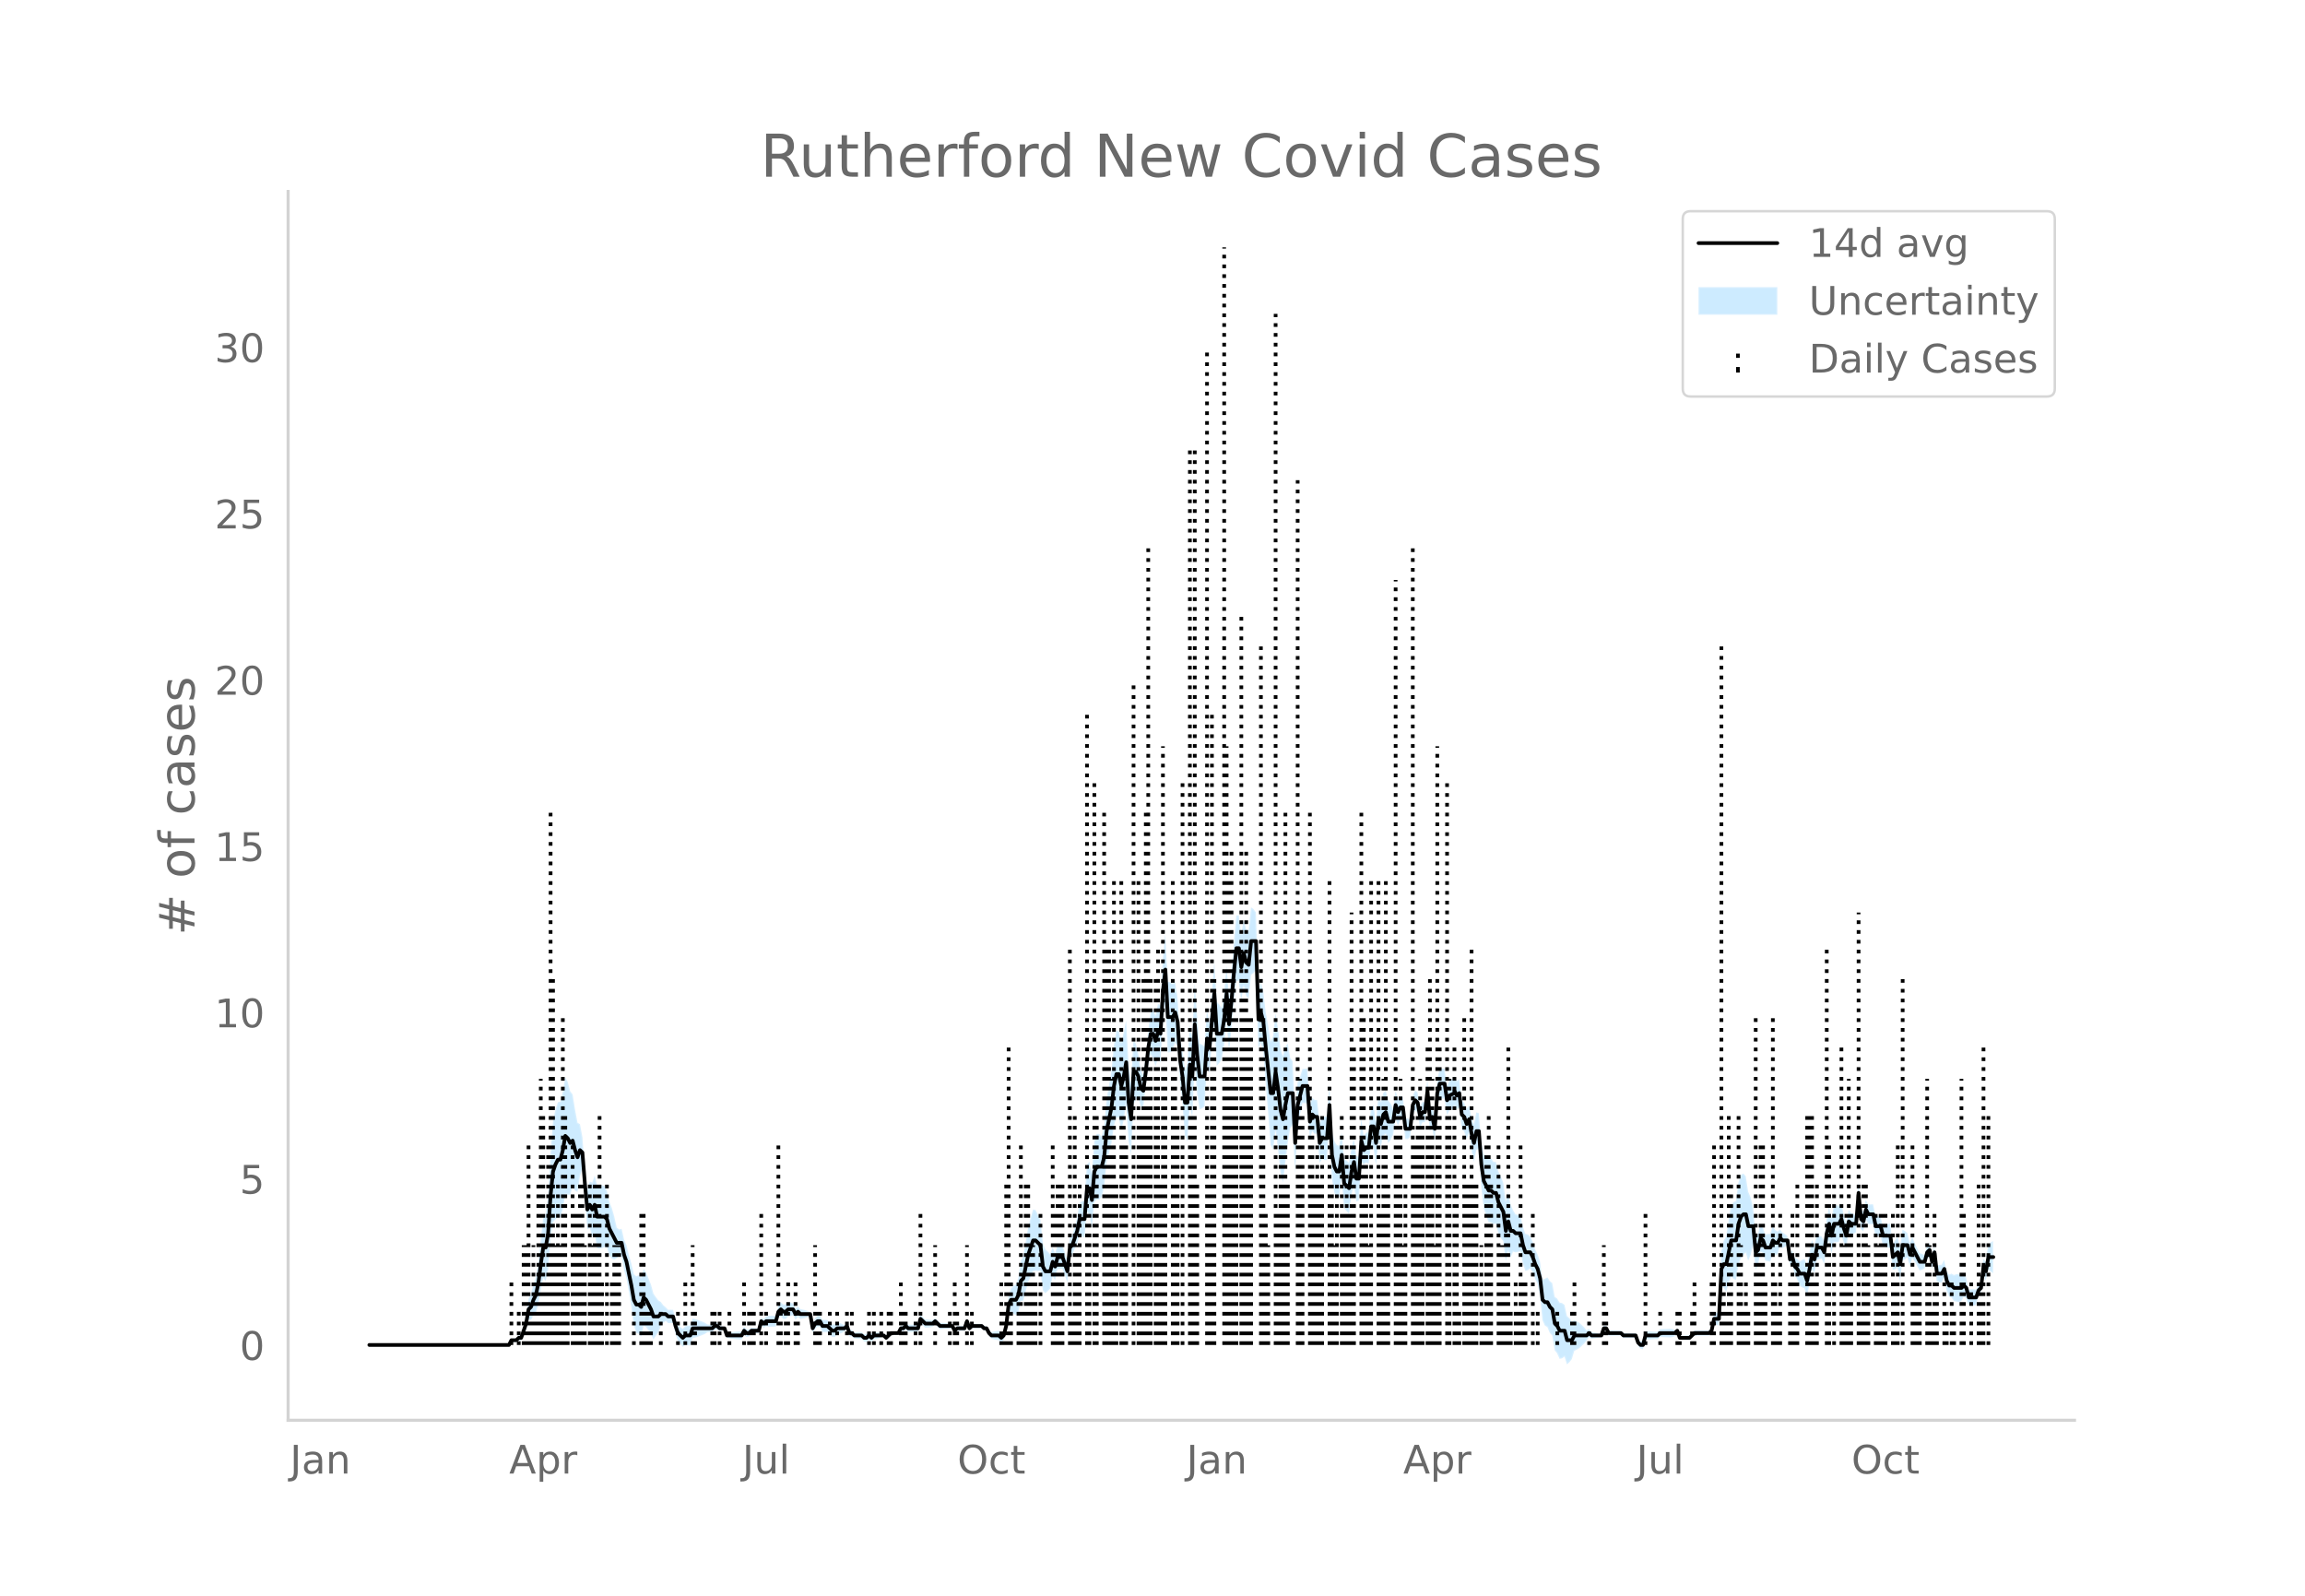 <svg height="864" viewBox="0 0 936 648" width="1248" xmlns="http://www.w3.org/2000/svg" xmlns:xlink="http://www.w3.org/1999/xlink"><defs><style>*{stroke-linecap:butt;stroke-linejoin:round}</style></defs><g id="figure_1"><path d="M0 648h936V0H0z" style="fill:#fff" id="patch_1"/><g id="axes_1"><path d="M117 576.72h725.4V77.76H117z" style="fill:none" id="patch_2"/><g id="PolyCollection_1"><defs><path d="M150.967-101.853H206.668l.995-1.413.994.185.995.12.995-.742.994.144.995-2.33.994-2.04.995-4.198.995.107.994-1.8.995-.994.995-3.628.994-5.922.995-4.74.995 1.272.994-4.455.995-12.722.995-6.774.994-1.105.995-.88.995.233.994-3.606.995-5.835.995.086.994.067.995-3.2.995 1.476.994.52.995-6.381.994-3.313.995 11.64.995 13.16.994-.376.995 3.368.995-1.052.994 5.825.995.176.995-.177.994-.397.995.068.995 3.248.994 1.342.995.348.995-.568.994-.802.995.27.995 5.27.994 3.555.995 5.519.995 6.176.994 7.36.995 3.009.994.412.995 1.004.995-4.243.994.484.995 1.427.995 1.402.994 2.132.995-1.434.995-1.311.994-2.55.995-1.325.995-.863.994.893.995.024.995-.024.994 4.228.995 3.076.995 1.115.994 1.228.995-.85.995.2.994.111.995-2.999.994-.23.995-.297.995-.386.994-.349.995-.456.995-.652.994-.08.995.02.995-.965.994-.202.995.775.995-.277.994-.534.995 3.428.995.277.994.19.995.135.995.095.994.062.995.032.995-1.968.994.92.995-.167.995-1.166.994-.089.995-.101.994-.118.995-3.195.995 1.184.994-.71.995.144.995.056.994-.028.995-.113.995-3.389.994-.63.995.989h.995l.994-.989.995-.17.995-.349.994 1.855.995-1.142.995.82.994-.18.995-.23.995-.303.994-.455.995 6.906.994-1.692.995-.864.995.061.994 2.056.995.021.995-.08.994 1.077.995.996.995.021.994-1.111.995-.238.995-.366.994-.6.995-.975.995 3.021.994-.068.995.916.995.111.994.045.995-.015.995 1.093.994.123.995-.946.994.964.995-1.065.995-.141.994-.194.995-.613.995-.079.994.902.995-.965.995-.859.994.081.995.065h.995l.994-1.661.995.207.995-.756.994 1.035.995.036.995.005.994-.025.995-.059.995-3.595.994 1.02.995.94.994-.073.995-.13.995-.204.994-.924.995.918.995.965.994-.059.995-.066.995-.074.994-.085.995-.098.995 1.997.994-.988.995.031.995.01.994-.01.995-2.784.995 2.753.994-1.028h3.979l.994.973.995.003.995 2.073.994 1.287.995.232.995.177.994.136.995.918.995-.912.994-3.86.995-7.164.995-.654.994.888.995.668.995-1.227.994-4.575.995-.124.995-3.835.994-3.722.995-2.034.995-2.31.994-.211.995.086.994-.117.995 7.923.995 1.222.994-.86.995-1.067.995-4.994.994 1.472.995-4.363.995-.118.994-.006.995 2.822.995 2.61.994-10 .995-1.09.995-2.48.994-1.92.995-3.611.995.686.994.304.995-10.462.995 1.104.994 5.173.995-10.243.994-.994.995.024.995-1.088.994-3.939.995-9.908.995-3.997.994-3.923.995-6.98.995-3.564.994.132.995 4.966.995-3.933.994-6.66.995 15.224.995 5.473.994-20.459.995-1.978.995-.516.994 3.402.995-.033.995-8.155.994-8.62.995-4.206.994 1.183.995 3.392.995-3.056.994 1.546.995-15.722.995-7.648.994 19.307.995-.177.995-.546.994-3.305.995 1.532.995 14.778.994 8.124.995 13.518.995 2.113.994-15.119.995 5.364.995-21.145.994 11.597.995 6.36.995-.403.994-.674.995-16.192.995 2.49.994-11.45.995-8.048.994 16.515.995-1.006.995-1.503.994-5.636.995-10.093.995 12.541.994-9.186.995-10.971.995-8.5.994-.021.995 7.867.995-5.91.994 4.005.995 1.27.995-9.741.994-.68.995-1.366.995 31.836.994-2.242.995 3.731.995 12.943.994 11.96.995 12.887.994 1.99.995-7.903.995 7.208.994 9.568.995 4.39.995-7.77.994-8.411.995-5.783.995-1.403.994 19.414.995-18.228.995-5.627.994-4.473.995.123.995.114.994 14.17.995-2.956.995 1.09.994-.062.995 11.823.995-1.42.994.274.995.06.994-14.008.995 21.291.995 5.859.994 2.276.995-.277.995-8.231.994 12.473.995 1.3.995 1.053.994-7.575.995-4.014.995 6.627.994-.291.995-15.523.995.799.994-.708.995.385.995-7.39.994.894.995 6.939.995-9.139.994 1.728.995-4.24.994-.87.995 3.716.995-1.278.994-2.072.995-6.293.995 2.44.994-2.377.995-.84.995 8.746.994.062.995-.825.995-9.368.994-1.609.995 1.2.995 5.785.994-1.998.995-.09.995-8.122.994 11.59.995-.938.995 5.088.994-14 .995-3.319.994.202.995-.104.995 6.76.994-1.88 1.99-.874v-1.107l.994 1.782.995-1.141.995 8.893.994.869.995 3.21.995-2.432.994 6.852.995 4.829.995-4.864.994-.315.995 15.206.995 8.673.994 3.197.995 2.614.995.205.994.497.995-.033.994 3.83.995 1.893.995 1.284.994 8.04.995-4.118.995 2.667.994-2.356.995.312.995-.177.994-.261.995 4.96.995 2.982.994-.233.995-.709.995 1.553.994 2.713.995 1.827.995 4.772.994 10.143.995 2.155.995.611.994 2.383.995 1.042.994 6.005.995 1.25.995 2.22.994-.2.995-.723.995 3.181.994-.89.995-1.256.995-3.358.994-.479.995-.588.995-.892.994-.931.995-1.299.995-1.348.994.625.995-.111.995-.142.994-.186.995-.123.995-2.677.994.063.995 1.927.994-.008.995-.012.995-.017.994-.023.995-.03.995.994h4.973l.995 3.142.994 1.214.995.276.995-3.899.994-.043.995-.048.995-.053.994-.057h.995l.995-.907.994.052.995.048.995.043.994.04.995-.12.994-.378.995-1.619.995 3.013.994.095.995.08.995.068.994.059.995-.965.995-.965h5.968l.994-.965.995-3.894.995.483.994.285.995-15.854.995.542.994 1.58.995-3.133.994-3.144.995 1.012.995.474.994-6.12.995-2.634.995-1.346.994-1.056.995 3.316.995-2.342.994-3.896.995 9.923.995-1.544.994-5.774.995.574.995 3.095.994.185.995.17.995-2.973.994.598.995-.674.995-2.919.994.557.995-.537.994-.775.995 8.234.995-.637.994 4.649.995 1.636.995 2.734.994.582.995.424.995 3.308.994-4.935.995-6.047.995 1.373.994-5.122.995-.326.995-.36.994 2.063.995-6.756.995-2.64.994 5.071.995-4.416.995.093.994-.21.995-2.795.994 3.004.995 2.51.995-6.368.994.74.995-.36.995-.539.994-11.895.995 10.485.995.966.994-4.901.995 1.97.995.02h.994l.995 4.905.995-.06.994-.381.995 4.307.995.348.994.296.995.253.995 8.805.994-.22.995-.535.994 5.212.995-8.111.995-.568.994-.802.995 3.682.995-3.356.994 1.348.995 1.81.995 1.843.994-.275.995-.518.995-3.87.994-.932.995 4.955.995-4.095.994 9.287.995.307.995.085.994-1.846.995 5.084.995 2.404.994.383.995 1.393.994.286.995.165.995-.339.994-1.79.995.65.995 2.83.994.14.995-.015.995-.174.994-3.844.995-1.211.995-7.422.994 2.449.995-4.508.995.87.994.626v-13.046l-.994.626-.995.87-.995 7.07-.994-1.41-.995 9.943-.995.718-.994 1.944-.995-.173-.995-.015-.994.14-.995-4.89-.995-1.277-.994.138-.995-.338-.995.164-.994.286-.995-.536-.994.383-.995-1.455-.995-4.563-.994 2.013-.995.085-.995.307-.994-8.078-.995 3.622-.995-4.692-.994.998-.995 3.848-.995-.519-.994-.274-.995-2.016-.995-2.05-.994-2.51-.995 2.432-.995-4.035-.994-.803-.995-.567-.995 7.324-.994-4.435-.995 1.395-.994 1.708-.995-8.56-.995.253-.994.296-.995.348-.995-3.41-.994-.381-.995-.06-.995-4.744h-.994l-.995.02-.995-1.888-.994 4.747-.995-.964-.995-10.74-.994 13.189-.995-.538-.995-.361-.994-1.19-.995 5.21-.995-3.279-.994-4.714-.995 1.063-.994-.209-.995.093-.995 5.231-.994-4.576-.995 5.078-.995 8.68-.994-1.796-.995-.36-.995-.326-.994 4.525-.995-2.485-.995 5.528-.994 4.713-.995-2.48-.995.424-.994.582-.995-1.125-.995-.293-.994-3.07-.995 1.293-.995-7.202-.994-.775-.995-.537-.994-1.372-.995.94-.995-.674-.994-1.332-.995 2.815-.995.17-.994.186-.995-2.694-.995-1.355-.994 3.873-.995.385-.995-11.3-.994-3.897-.995-2.341-.995-6.332-.994-1.055-.995.583-.995 3.155-.994 7.386-.995.473-.995 1.013-.994 6.503-.995 6.514-.994 1.58-.995 4.4-.995 24.666-.994.284-.995.483-.995 5.754-.994.964h-5.968l-.995.965-.995.965-.994.059-.995.068-.995.08-.994.095-.995-2.776-.995.31-.994-.377-.995-.12-.994.04-.995.043-.995.048-.994.052-.995 1.022h-.995l-.994-.057-.995-.053-.995-.048-.994-.043-.995 3.82-.995.274-.994-.715-.995-2.646h-4.973l-.995-.936-.995-.03-.994-.022-.995-.018-.995-.012-.994-.007-.995-1.932-.994.062-.995 3.112-.995-.123-.994-.186-.995-.142-.995-.111-.994-1.305-.995.582-.995-1.299-.994-.93-.995-.893-.995-.588-.994-.48-.995.502-.995-1.256-.994-.89-.995-4.537-.995-.723-.994-.2-.995-1.638-.995-.68-.994-5.572-.995-.887-.994-1.477-.995.611-.995.226-.994-7.223-.995-2.945-.995-2.032-.994-3.075-.995-2.306-.995-.71-.994-.233-.995-2.805-.995-4.688-.994-.261-.995-.177-.995-1.617-.994-2.356-.995-5.052-.995 3.6-.994-7.395-.995-2.575-.995-1.966-.994-3.888-.995-.033-.994-1.433-.995.205-.995-1.245-.994-.662-.995-4.833-.995-11.807-.994-.315-.995 4.784-.995-2.89-.994-4.723-.995 1.425-.995-2.577-.994-1.061-.995-8.471-.995.788-.994-2.077v.822l-1.99 1.055-.994 1.98-.995-6.746-.995-.104-.994.201-.995 4.4-.994 14.941-.995-4.559-.995.992-.994-11.564-.995 9.243-.995-.09-.994 1.86-.995-5.79-.995-.73-.994 2.25-.995 9.926-.995-.825-.994.062-.995-8.619-.995-.84-.994 1.481-.995-3.347-.995 7.212-.994-2.072-.995-1.277-.995-4.002-.994 1.059-.995 3.478-.994-2.131-.995 10.156-.995-6.567-.994.895-.995 9.974-.995.385-.994 1.222-.995-6.92-.995 15.349-.994-.291-.995-6.879-.995 3.703-.994 5.932-.995-.876-.995-.63-.994-10.68-.995 5.274-.995-.276-.994-1.583-.995-3.789-.995-19.227-.994 13.004-.995.06-.994.274-.995 2.44-.995-9.402-.994-.062-.995-.84-.995 2.832-.994-14.77-.995.113-.995.123-.994 3.244-.995 2.092-.995 12.643-.994-21.104-.995-1.404-.995-5.782-.994 1.235-.995 3.808-.995-3.329-.994-7.797-.995-6.298-.995 9.462-.994 1.99-.995-6.408-.994-5.404-.995-8.282-.995-3.987-.994 3.546-.995-31.836-.995-1.366-.994-.68-.995 9.554-.995-.66-.994-3.712-.995 5.667-.995-7.57-.994-.02-.995 10.794-.995 12.183-.994 10.108-.995-12.541-.995 11.13-.994 5.942-.995-1.503-.995-1.006-.994-16.287-.995 13.176-.994 11.705-.995-5.228-.995 14.68-.994-.675-.995-.403-.995-11.005-.994-13.486-.995 21.303-.995-4.284-.994 15.753-.995 2.113-.995-7.706-.994-5.382-.995-16.094-.995-6.186-.994.554-.995-.546-.995-.177-.994-19.282-.995 9.717-.995 19.008-.994-.383-.995 4.662-.995-2.397-.994 1.184-.995 7.37-.994 10.675-.995 7.28-.995-1.962-.994-6.245-.995-4.375-.995-1.978-.994 18.13-.995-8.033-.995-17.577-.994 4.917-.995 3.785-.995-4.682-.994.133-.995 6.083-.995 10.385-.994 5.725-.995 5.65-.995 11.316-.994 3.78-.995-1.09-.995.024-.994 2.866-.995 12.91-.994-4.474-.995 1.103-.995 14.622-.994.304-.995.686-.995 6.036-.994 3.868-.995 3.31-.995.838-.994 9.295-.995-3.178-.995-2.966-.994-.006-.995-.118-.995 3.354-.994-2.387-.995 2.724-.995-1.067-.994-.86-.995-2.637-.995-9.442-.994-2.046-.995-1.844-.994-.21-.995 3.478-.995 3.754-.994 5.926-.995 5.812-.995 1.805-.994 7.002-.995 2.632-.995.668-.994.888-.995 3.205-.995 10.2-.994 3.86-.995 1.017-.995-1.012-.994.136-.995.177-.995.232-.994-.642-.995-1.786-.995.003-.994-.956h-3.979l-.994.9-.995-3.035-.995 3.004-.994-.01-.995.01-.995.032-.994.94-.995-1.861-.995-.098-.994-.085-.995-.074-.995-.066-.994-.059-.995-.964-.995-1.011-.994 1.005-.995-.204-.995-.13-.994-.073-.995-.989-.994-.91-.995 4.122-.995-.058-.994-.026-.995.005-.995.037-.994-.895-.995 1.174-.995.207-.994 2.197h-.995l-.995.065-.994.081-.995 1.071-.995.965-.994-1.028-.995-.078-.995-.614-.994-.194-.995-.14-.995.863-.994-.965-.995.984-.994.123-.995-.837-.995-.015-.994.045-.995.111-.995-1.013-.994-.068-.995-2.767-.995.954-.994-.6-.995-.366-.995-.238-.994.818-.995.02-.995-.932-.994-.853-.995-.08-.995.021-.994-1.803-.995.062-.995 1.065-.994 2.166-.995-4.67-.994-.455-.995-.304-.995-.229-.994-.18-.995-1.11-.995.788-.994-2.004-.995-.349-.995-.17-.994.94h-.995l-.995-.94-.994 1.299-.995 4.33-.995-.114-.994-.027-.995.055-.995.144-.994 1.22-.995-.746-.995 4.523-.994-.118-.995-.101-.994-.089-.995.764-.995-.168-.994-1.009-.995 1.891-.995.032-.994.062-.995.095-.995.135-.994.19-.995.277-.995-2.36-.994-.534-.995-.278-.995-1.154-.994-.202-.995.965-.995.02-.994-.08-.995-.653-.995-.456-.994-.348-.995-.386-.995-.298-.994-.23-.995 2.79-.994.111-.995.201-.995 1.078-.994-.701-.995-.815-.995-2.712-.994-3.49-.995-.023-.995.023-.994-1.037-.995-.862-.995-1.326-.994-.62-.995-1.31-.995-1.434-.994-3.657-.995-2.457-.995-2.432-.994-1.445-.995 3.474-.995-.925-.994.412-.995-.85-.994-4.217-.995-3.471-.995-4.128-.994-2.233-.995-4.379-.995.271-.994-.802-.995-4.427-.995-3.512-.994-2.516-.995-4.47-.995-1.862-.994-.396-.995-.177-.995.176-.994-3.822-.995 2.806-.995-.491-.994 3.484-.995-8.064-.995-13.444-.994-5.242-.995-.593-.994-5.268-.995-6.243-.995-1.27-.994-3.792-.995-1.844-.995 5.742-.994 4.112-.995.233-.995 2.98-.994 4.682-.995 12.521-.995 18.15-.994 7.121-.995 1.272-.995 8.767-.994 9.513-.995 6.02-.995 2.865-.994 3.988-.995 2.037-.995 7.378-.994 3.75-.995 3.457-.994.145-.995 1.186-.995.121-.994.185-.995 2.445H150.967z" id="m67986b8823" style="stroke:#fff;stroke-opacity:.2"/></defs><g clip-path="url(#p5d1bf4f956)"><use style="fill:#089fff;fill-opacity:.2;stroke:#fff;stroke-opacity:.2" xlink:href="#m67986b8823" y="648"/></g></g><g id="LineCollection_1"><path clip-path="url(#p5d1bf4f956)" d="M207.663 546.147v-27.012M210.647 546.147v-13.506M212.636 546.147V505.63M213.63 546.147V505.63M214.625 546.147V465.11M215.62 546.147v-13.506M216.614 546.147V505.63M217.61 546.147v-27.012M218.604 546.147v-67.531M219.598 546.147v-108.05M220.593 546.147v-94.544M221.588 546.147v-27.012M222.582 546.147V465.11M223.577 546.147v-216.1M224.572 546.147V397.578M225.566 546.147V505.63M226.561 546.147v-67.531M227.556 546.147V505.63M228.55 546.147V411.085M229.545 546.147v-94.544M230.54 546.147v-27.012M232.529 546.147V465.11M233.524 546.147v-54.025M234.518 546.147v-54.025M235.513 546.147v-67.531M236.507 546.147v-67.531M237.502 546.147V505.63M239.491 546.147v-67.531M240.486 546.147V505.63M241.48 546.147v-67.531M242.475 546.147v-67.531M243.47 546.147v-94.544M244.465 546.147v-27.012M246.454 546.147v-67.531M248.443 546.147v-27.012M249.438 546.147V505.63M250.433 546.147V505.63M251.427 546.147V505.63M257.395 546.147v-13.506M260.38 546.147v-54.025M261.374 546.147v-54.025M262.368 546.147v-13.506M263.363 546.147v-13.506M264.358 546.147v-13.506M268.336 546.147v-13.506M275.299 546.147v-13.506M278.283 546.147v-27.012M281.267 546.147V505.63M282.261 546.147v-13.506M289.224 546.147v-13.506M290.219 546.147v-13.506M292.208 546.147v-13.506M296.187 546.147v-13.506M302.155 546.147v-27.012M304.144 546.147v-13.506M305.139 546.147v-13.506M306.133 546.147v-13.506M309.117 546.147v-54.025M311.106 546.147v-13.506M316.08 546.147V465.11M317.074 546.147v-13.506M319.064 546.147v-13.506M320.058 546.147v-27.012M323.042 546.147v-27.012M324.037 546.147v-13.506M331 546.147V505.63M331.994 546.147v-13.506M332.989 546.147v-13.506M336.967 546.147v-13.506M339.951 546.147v-13.506M343.93 546.147v-13.506M345.92 546.147v-13.506M352.882 546.147v-13.506M354.871 546.147v-13.506M357.855 546.147v-13.506M360.839 546.147v-13.506M361.834 546.147v-13.506M365.812 546.147v-27.012M366.807 546.147v-13.506M367.802 546.147v-13.506M371.78 546.147v-13.506M373.77 546.147v-54.025M379.737 546.147V505.63M385.705 546.147v-13.506M387.695 546.147v-27.012M388.69 546.147v-13.506M392.668 546.147V505.63M394.657 546.147v-13.506M406.593 546.147v-27.012M407.588 546.147v-13.506M408.582 546.147v-67.531M409.577 546.147V424.591M410.572 546.147v-27.012M413.556 546.147v-27.012M414.55 546.147V465.11M415.545 546.147v-13.506M416.54 546.147v-67.531M417.534 546.147v-67.531M418.529 546.147V505.63M419.524 546.147V505.63M420.518 546.147v-27.012M422.507 546.147v-54.025M427.48 546.147V465.11M428.475 546.147v-54.025M429.47 546.147v-67.531M430.465 546.147v-67.531M431.46 546.147v-67.531M434.443 546.147V384.072M435.438 546.147v-13.506M436.433 546.147v-94.544M437.427 546.147V505.63M438.422 546.147v-67.531M441.406 546.147V289.528M442.4 546.147v-54.025M444.39 546.147V316.541M445.384 546.147v-94.544M448.368 546.147v-216.1M449.363 546.147V384.072M450.358 546.147V384.072M451.352 546.147v-108.05M452.347 546.147V357.06M453.342 546.147v-67.531M455.331 546.147V357.06M456.326 546.147v-108.05M457.32 546.147V465.11M460.304 546.147V276.022M462.294 546.147V357.06M463.288 546.147v-94.544M464.283 546.147V397.578M465.278 546.147v-216.1M466.272 546.147v-324.15M467.267 546.147V397.578M469.256 546.147V397.578M470.25 546.147V384.072M471.245 546.147v-67.531M472.24 546.147V303.034M473.235 546.147V424.591M476.219 546.147V357.06M477.213 546.147V424.591M478.208 546.147v-94.544M480.197 546.147V316.541M483.181 546.147v-364.67M484.176 546.147v-94.544M485.17 546.147v-364.67M486.165 546.147v-67.531M490.144 546.147V140.96M491.139 546.147v-67.531M492.133 546.147V289.528M493.128 546.147V397.578M497.106 546.147V100.44M498.101 546.147V303.034M499.096 546.147V357.06M500.09 546.147V343.553M501.085 546.147V384.072M502.08 546.147V411.085M504.069 546.147V249.01M505.064 546.147V397.578M506.058 546.147V343.553M507.053 546.147V411.085M508.048 546.147V411.085M512.026 546.147V262.515M513.02 546.147V411.085M514.016 546.147v-54.025M515.01 546.147V505.63M517.994 546.147V127.453M518.989 546.147v-54.025M519.983 546.147V465.11M520.978 546.147V465.11M521.973 546.147v-216.1M522.967 546.147v-67.531M526.946 546.147V194.984M527.94 546.147v-108.05M528.935 546.147v-94.544M531.92 546.147v-216.1M532.914 546.147v-94.544M533.909 546.147v-67.531M534.903 546.147V465.11M535.898 546.147v-67.531M536.893 546.147v-94.544M539.876 546.147V357.06M540.871 546.147v-67.531M541.866 546.147V505.63M542.86 546.147v-67.531M544.85 546.147v-94.544M545.844 546.147v-54.025M546.839 546.147V465.11M547.834 546.147v-54.025M548.828 546.147V370.566M549.823 546.147V424.591M552.807 546.147v-216.1M553.802 546.147V411.085M554.796 546.147V465.11M555.79 546.147V505.63M556.786 546.147V357.06M559.77 546.147V357.06M560.764 546.147v-54.025M561.759 546.147v-108.05M562.753 546.147V357.06M563.748 546.147v-67.531M566.732 546.147V235.503M567.727 546.147v-94.544M568.721 546.147v-108.05M569.716 546.147V505.63M570.71 546.147v-67.531M573.695 546.147v-324.15M574.69 546.147V465.11M575.684 546.147v-94.544M576.679 546.147v-108.05M577.673 546.147v-94.544M579.663 546.147V424.591M580.657 546.147V397.578M581.652 546.147v-108.05M582.647 546.147V505.63M583.641 546.147V303.034M584.636 546.147V424.591M587.62 546.147V316.541M588.614 546.147v-108.05M590.604 546.147v-108.05M590.604 546.147V424.591M591.598 546.147v-67.531M592.593 546.147v-13.506M594.582 546.147V411.085M595.577 546.147v-67.531M596.572 546.147v-67.531M597.566 546.147V384.072M598.561 546.147v-67.531M599.556 546.147v-67.531M601.545 546.147V505.63M602.54 546.147v-13.506M603.534 546.147V465.11M604.529 546.147v-94.544M605.524 546.147v-67.531M608.507 546.147V465.11M609.502 546.147V505.63M610.497 546.147V505.63M611.491 546.147v-54.025M612.486 546.147V424.591M613.48 546.147v-13.506M615.47 546.147v-27.012M616.465 546.147v-13.506M617.46 546.147V465.11M618.454 546.147v-27.012M619.449 546.147v-27.012M622.433 546.147v-54.025M624.422 546.147v-13.506M632.38 546.147v-13.506M638.347 546.147v-13.506M639.342 546.147v-27.012M645.31 546.147v-13.506M651.278 546.147V505.63M652.272 546.147v-13.506M668.187 546.147v-54.025M674.155 546.147v-13.506M681.117 546.147v-13.506M682.112 546.147v-13.506M687.085 546.147v-13.506M688.08 546.147v-27.012M695.042 546.147v-27.012M696.037 546.147V465.11M699.02 546.147V262.515M700.016 546.147v-27.012M701.01 546.147v-13.506M702.005 546.147v-94.544M703 546.147v-67.531M705.983 546.147v-94.544M706.978 546.147V505.63M707.973 546.147v-13.506M708.967 546.147v-27.012M709.962 546.147v-13.506M712.946 546.147V411.085M713.94 546.147V505.63M714.935 546.147V465.11M715.93 546.147V465.11M716.925 546.147v-27.012M719.909 546.147V411.085M720.903 546.147v-27.012M721.898 546.147v-13.506M722.893 546.147v-54.025M726.871 546.147v-27.012M727.866 546.147v-54.025M728.86 546.147v-27.012M729.855 546.147v-67.531M733.834 546.147v-94.544M734.828 546.147v-94.544M735.823 546.147v-94.544M736.818 546.147v-27.012M737.812 546.147v-67.531M741.79 546.147V384.072M742.786 546.147V465.11M744.775 546.147v-67.531M747.759 546.147V424.591M748.753 546.147V505.63M749.748 546.147v-54.025M750.743 546.147v-108.05M751.737 546.147v-54.025M754.721 546.147V370.566M755.716 546.147v-13.506M756.71 546.147v-67.531M757.705 546.147v-67.531M758.7 546.147V505.63M761.684 546.147v-54.025M762.679 546.147V505.63M763.673 546.147v-54.025M764.668 546.147v-54.025M765.663 546.147v-54.025M768.647 546.147v-54.025M769.641 546.147v-27.012M770.636 546.147V465.11M772.625 546.147V397.578M776.604 546.147V465.11M777.598 546.147v-27.012M778.593 546.147v-27.012M779.588 546.147v-27.012M782.572 546.147v-108.05M783.566 546.147V505.63M784.561 546.147v-13.506M785.556 546.147v-54.025M786.55 546.147v-27.012M789.534 546.147v-27.012M790.529 546.147v-13.506M792.518 546.147v-27.012M793.513 546.147v-13.506M796.497 546.147v-108.05M797.491 546.147v-54.025M800.475 546.147v-27.012M803.46 546.147v-67.531M804.454 546.147v-27.012M805.449 546.147V424.591M807.438 546.147v-94.544M809.427 546.147" style="fill:none;stroke:#000;stroke-dasharray:1.5,2.475;stroke-dashoffset:0;stroke-width:1.5"/></g><path clip-path="url(#p5d1bf4f956)" d="M149.973 546.147h56.695l.995-1.929h1.989l.995-.965h.994l1.99-5.788.994-5.789.995-.964.994-2.895.995-1.929.995-4.824.994-7.718.995-6.753h.995l.994-5.788.995-15.436.995-9.647.994-2.894.995-1.93h.995l.994-3.859.995-5.788.995.965.994 1.929.995-.965.995 3.86.994 2.893.995-2.894.994.965.995 12.541.995 10.613.994-1.93.995 1.93.995-1.93.994 4.824h2.984l.995.965.995 3.858 2.984 5.789h1.989l.995 4.824.994 2.894 1.99 9.647.994 5.788.995 1.93h.994l.995.965.995-3.86.994.965 1.99 3.86.994 2.894h1.99l.994-.965h1.99l.994.965h1.99l.994 3.859.995 2.894 1.99 1.93.994-.965h1.99l.994-2.895h7.957l.995-.964h.994l.995.964h1.99l.994 2.895h5.968l.995-1.93.994.965h.995l.995-.965h2.983l.995-3.859.995.965.994-.965h3.979l.995-3.859.994-.965.995.965h.995l.994-.965h1.99l.994 1.93.995-.965.995.965h3.978l.995 5.788.994-1.93.995-.964h.995l.994 1.93h1.99l1.989 1.929h.995l.994-.965h2.984l.995-.964.995 2.894h.994l.995.965h2.984l.995.964h.994l.995-.964.994.964.995-.964h3.979l.994.964 1.99-1.93h2.984l.994-1.929h.995l.995-.964.994.964h3.979l.995-3.859 1.989 1.93h2.984l.994-.965 1.99 1.93h4.973l.995 1.929.994-.965h2.984l.995-2.894.995 2.894.994-.964h3.979l.994.964h.995l.995 1.93.994.965h2.984l.995.964.995-.964.994-3.86.995-8.682.995-1.93h1.989l.995-1.929.994-5.788.995-.965 1.99-9.647 1.989-5.789h.994l1.99 1.93.994 8.682.995 1.93h1.99l.994-3.86.994 1.93.995-3.859h1.99l1.989 5.789.994-9.648.995-.964 1.99-5.789.994-4.823h1.99l.994-12.542h.995l.994 4.824.995-11.577.994-1.93h1.99l.994-3.859.995-10.612 1.99-9.647.994-8.683.995-4.823h.994l.995 4.823.995-3.859.994-5.788.995 16.4.995 6.754.994-19.295h.995l.995 1.93.994 4.823.995.965.995-7.718.994-9.647.995-5.789h.994l.995 2.894.995-3.859.994.965.995-17.365.995-8.683.994 19.295h1.99l.994-1.93.995 3.86.995 15.435.994 6.753.995 10.613h.995l.994-15.436.995 4.823.995-21.224.994 12.542.995 8.682h1.99l.994-15.435.995 3.859 1.989-22.19.994 16.401h1.99l.994-5.788.995-10.612.995 12.541.994-9.647.995-11.577.995-9.647h.994l.995 7.718.995-5.789.994 3.86.995.964.995-9.647h1.989l.995 31.836.994-2.894.995 3.859.995 10.612 1.989 18.33h.994l.995-8.683.995 6.753.994 8.683.995 3.859.995-5.789.994-4.823h1.99l.994 20.259.995-15.436 1.99-7.718h1.989l.994 14.471.995-2.894.995.965h.994l.995 10.612.995-1.93h1.989l.994-13.506.995 20.26.995 4.823.994 1.93h.995l.995-6.753.994 11.576 1.99 1.93.994-6.753.995-3.86.995 6.754h.994l.995-15.436.995 3.86.994-.966h.995l.995-8.682h.994l.995 6.753.995-9.647.994 1.93.995-3.86.994-.965.995 3.86h1.99l.994-6.754.995 2.894.994-1.929h.995l.995 8.683h1.989l.995-9.648.994-1.93.995.966.995 5.788.994-1.93h.995l.995-8.682.994 11.577.995-.965.995 4.824.994-14.471.995-3.86h1.99l.994 6.754.994-1.93 1.99-.964v-.965l.994 1.93.995-.965.995 8.682.994.965.995 2.894.995-1.93.994 5.79.995 3.858.995-4.824h.994l.995 13.507.995 6.753 1.989 3.859h.995l.994.964h.995l.994 3.86 1.99 3.858.994 7.718.995-3.859.995 3.86h.994l.995.964h1.99l.994 4.824.995 2.894h1.989l.995 1.93.994 2.893.995 1.93.995 3.859.994 8.682.995.965h.995l.994 1.93.995.964.994 5.789.995.965.995 1.929h1.99l.994 3.859h1.99l.994-1.93h4.973l.995-.964.994.965h3.979l.995-2.895h.994l.995 1.93h4.973l.995.965h4.973l.995 2.894.994.964h.995l.995-3.858h4.973l.995-.965h5.967l.995-.965.995 2.894h3.978l1.99-1.93h5.968l.994-.964.995-4.824h1.99l.994-20.26.995-1.929h.994L703 503.7h1.989l.994-6.753.995-2.894.995-.965h.994l.995 4.824h1.99l.994 10.612.995-.965.994-4.824.995.965.995 2.894h1.989l.995-2.894.994.965h.995l.995-1.93.994.965h1.99l.994 7.718.995-.965.994 3.86.995.964.995 1.93h1.989l.995 2.894.994-4.824.995-5.788.995 1.929.994-4.824h1.99l.994 1.93.995-7.718.995-3.859.994 4.824.995-4.824h1.99l.994-1.93.994 3.86.995 2.894.995-5.789.994.965h1.99l.994-12.542.995 10.613.995.964.994-4.823.995 1.929h1.99l.994 4.824h1.99l.994 3.859h2.984l.995 8.682 1.989-1.93.994 4.824.995-7.717h1.99l.994 3.859.995-2.895 2.984 5.789h1.989l.995-3.86.994-.964.995 4.824.995-3.86.994 8.683h1.99l.994-1.93.995 4.825.995 1.93h.994l.995.964h2.984l.994-.965.995.965.995 3.859h2.984l.994-2.894.995-.965.995-8.683.994 1.93.995-5.789h1.99" style="fill:none;stroke:#000;stroke-linecap:round;stroke-width:1.5" id="line2d_1"/><path d="M117 576.72V77.76" style="fill:none;stroke:#d3d3d3;stroke-linecap:square;stroke-linejoin:miter;stroke-width:1.25" id="patch_3"/><path d="M117 576.72h725.4" style="fill:none;stroke:#d3d3d3;stroke-linecap:square;stroke-linejoin:miter;stroke-width:1.25" id="patch_4"/><g id="matplotlib.axis_1"><g id="xtick_1"><g style="fill:#696969" transform="matrix(.16 0 0 -.16 117.747 598.378)" id="text_1"><defs><path d="M9.813 72.906h9.859V5.078q0-13.187-5-19.14-5-5.954-16.094-5.954h-3.75v8.297h3.078q6.531 0 9.219 3.672Q9.813-4.39 9.813 5.078z" id="DejaVuSans-74"/><path d="M34.281 27.484q-10.89 0-15.093-2.484-4.204-2.484-4.204-8.5 0-4.781 3.157-7.594 3.156-2.797 8.562-2.797 7.485 0 12 5.297 4.516 5.297 4.516 14.078v2zm17.922 3.72V0H43.22v8.297Q40.14 3.328 35.547.953q-4.594-2.375-11.234-2.375-8.391 0-13.36 4.719Q6 8.016 6 15.922q0 9.219 6.172 13.906 6.187 4.688 18.437 4.688h12.61v.89q0 6.203-4.078 9.594-4.078 3.39-11.453 3.39-4.688 0-9.141-1.124-4.438-1.125-8.531-3.375v8.312q4.921 1.906 9.562 2.844 4.64.953 9.031.953 11.875 0 17.735-6.156 5.86-6.14 5.86-18.64z" id="DejaVuSans-97"/><path d="M54.89 33.016V0h-8.984v32.719q0 7.765-3.031 11.61-3.031 3.858-9.078 3.858-7.281 0-11.484-4.64-4.204-4.625-4.204-12.64V0H9.08v54.688h9.03v-8.5q3.235 4.937 7.594 7.374Q30.078 56 35.797 56q9.422 0 14.25-5.828 4.844-5.828 4.844-17.156z" id="DejaVuSans-110"/></defs><use xlink:href="#DejaVuSans-74"/><use x="29.492" xlink:href="#DejaVuSans-97"/><use x="90.771" xlink:href="#DejaVuSans-110"/></g></g><g id="xtick_2"><g style="fill:#696969" transform="matrix(.16 0 0 -.16 206.753 598.378)" id="text_2"><defs><path d="M34.188 63.188 20.797 26.906h26.812zm-5.579 9.718h11.188L67.578 0h-10.25l-6.64 18.703h-32.86L11.188 0H.78z" id="DejaVuSans-65"/><path d="M18.11 8.203v-29H9.077v75.484h9.031v-8.296q2.844 4.875 7.157 7.234Q29.594 56 35.594 56q9.968 0 16.187-7.906 6.235-7.907 6.235-20.797T51.78 6.484q-6.218-7.906-16.187-7.906-6 0-10.328 2.375-4.313 2.375-7.157 7.25zm30.578 19.094q0 9.906-4.079 15.547-4.078 5.64-11.203 5.64-7.14 0-11.218-5.64-4.079-5.64-4.079-15.547 0-9.906 4.078-15.547 4.079-5.64 11.22-5.64 7.124 0 11.202 5.64t4.078 15.547z" id="DejaVuSans-112"/><path d="M41.11 46.297q-1.516.875-3.297 1.281Q36.03 48 33.89 48q-7.625 0-11.703-4.953-4.079-4.953-4.079-14.234V0H9.08v54.688h9.03v-8.5q2.844 4.984 7.375 7.39Q30.031 56 36.531 56q.922 0 2.047-.125 1.125-.11 2.484-.36z" id="DejaVuSans-114"/></defs><use xlink:href="#DejaVuSans-65"/><use x="68.408" xlink:href="#DejaVuSans-112"/><use x="131.885" xlink:href="#DejaVuSans-114"/></g></g><g id="xtick_3"><g style="fill:#696969" transform="matrix(.16 0 0 -.16 301.454 598.378)" id="text_3"><defs><path d="M8.5 21.578v33.11h8.984V21.922q0-7.766 3.016-11.656 3.031-3.875 9.094-3.875 7.265 0 11.484 4.64 4.234 4.64 4.234 12.656v31h8.985V0h-8.984v8.406Q42.047 3.422 37.718 1q-4.313-2.422-10.032-2.422-9.421 0-14.312 5.86Q8.5 10.296 8.5 21.578zM31.11 56z" id="DejaVuSans-117"/><path d="M9.422 75.984h8.984V0H9.422z" id="DejaVuSans-108"/></defs><use xlink:href="#DejaVuSans-74"/><use x="29.492" xlink:href="#DejaVuSans-117"/><use x="92.871" xlink:href="#DejaVuSans-108"/></g></g><g id="xtick_4"><g style="fill:#696969" transform="matrix(.16 0 0 -.16 388.782 598.378)" id="text_4"><defs><path d="M39.406 66.219q-10.75 0-17.078-8.016-6.312-8-6.312-21.828 0-13.766 6.312-21.781 6.328-8 17.078-8 10.735 0 17.016 8 6.281 8.015 6.281 21.781 0 13.828-6.281 21.828-6.281 8.016-17.016 8.016zm0 8q15.328 0 24.5-10.281 9.188-10.282 9.188-27.563 0-17.234-9.188-27.516-9.172-10.28-24.5-10.28-15.375 0-24.593 10.25-9.204 10.265-9.204 27.546t9.204 27.563q9.218 10.28 24.593 10.28z" id="DejaVuSans-79"/><path d="M48.781 52.594v-8.407q-3.812 2.11-7.64 3.157-3.828 1.047-7.735 1.047-8.75 0-13.593-5.547-4.829-5.532-4.829-15.547 0-10.016 4.829-15.563 4.843-5.53 13.593-5.53 3.907 0 7.735 1.046 3.828 1.047 7.64 3.156V2.094Q45.016.344 40.984-.531q-4.015-.89-8.562-.89-12.36 0-19.64 7.765-7.266 7.765-7.266 20.953 0 13.375 7.343 21.031Q20.22 56 33.016 56q4.14 0 8.093-.86 3.953-.843 7.672-2.546z" id="DejaVuSans-99"/><path d="M18.313 70.219V54.688h18.5v-6.985h-18.5V18.016q0-6.688 1.828-8.594 1.828-1.906 7.453-1.906h9.218V0h-9.218q-10.407 0-14.36 3.875-3.953 3.89-3.953 14.14v29.688H2.687v6.984h6.594V70.22z" id="DejaVuSans-116"/></defs><use xlink:href="#DejaVuSans-79"/><use x="78.711" xlink:href="#DejaVuSans-99"/><use x="133.691" xlink:href="#DejaVuSans-116"/></g></g><g id="xtick_5"><g style="fill:#696969" transform="matrix(.16 0 0 -.16 481.79 598.378)" id="text_5"><use xlink:href="#DejaVuSans-74"/><use x="29.492" xlink:href="#DejaVuSans-97"/><use x="90.771" xlink:href="#DejaVuSans-110"/></g></g><g id="xtick_6"><g style="fill:#696969" transform="matrix(.16 0 0 -.16 569.801 598.378)" id="text_6"><use xlink:href="#DejaVuSans-65"/><use x="68.408" xlink:href="#DejaVuSans-112"/><use x="131.885" xlink:href="#DejaVuSans-114"/></g></g><g id="xtick_7"><g style="fill:#696969" transform="matrix(.16 0 0 -.16 664.502 598.378)" id="text_7"><use xlink:href="#DejaVuSans-74"/><use x="29.492" xlink:href="#DejaVuSans-117"/><use x="92.871" xlink:href="#DejaVuSans-108"/></g></g><g id="xtick_8"><g style="fill:#696969" transform="matrix(.16 0 0 -.16 751.83 598.378)" id="text_8"><use xlink:href="#DejaVuSans-79"/><use x="78.711" xlink:href="#DejaVuSans-99"/><use x="133.691" xlink:href="#DejaVuSans-116"/></g></g></g><g id="matplotlib.axis_2"><g id="ytick_1"><g style="fill:#696969" transform="matrix(.16 0 0 -.16 97.32 552.226)" id="text_9"><defs><path d="M31.781 66.406q-7.61 0-11.453-7.5Q16.5 51.422 16.5 36.375q0-14.984 3.828-22.484 3.844-7.5 11.453-7.5 7.672 0 11.5 7.5 3.844 7.5 3.844 22.484 0 15.047-3.844 22.531-3.828 7.5-11.5 7.5zm0 7.813q12.266 0 18.735-9.703 6.468-9.688 6.468-28.141 0-18.406-6.468-28.11-6.47-9.687-18.735-9.687-12.25 0-18.718 9.688-6.47 9.703-6.47 28.109 0 18.453 6.47 28.14Q19.53 74.22 31.78 74.22z" id="DejaVuSans-48"/></defs><use xlink:href="#DejaVuSans-48"/></g></g><g id="ytick_2"><g style="fill:#696969" transform="matrix(.16 0 0 -.16 97.32 484.695)" id="text_10"><defs><path d="M10.797 72.906h38.719v-8.312H19.828v-17.86q2.14.735 4.281 1.094 2.157.36 4.313.36 12.203 0 19.328-6.688 7.14-6.688 7.14-18.11 0-11.765-7.328-18.296-7.328-6.516-20.656-6.516-4.593 0-9.36.781-4.75.782-9.827 2.344v9.922q4.39-2.39 9.078-3.563 4.687-1.171 9.906-1.171 8.453 0 13.375 4.437 4.938 4.438 4.938 12.063 0 7.609-4.938 12.047-4.922 4.453-13.375 4.453-3.953 0-7.89-.875-3.922-.875-8.016-2.735z" id="DejaVuSans-53"/></defs><use xlink:href="#DejaVuSans-53"/></g></g><g id="ytick_3"><g style="fill:#696969" transform="matrix(.16 0 0 -.16 87.14 417.163)" id="text_11"><defs><path d="M12.406 8.297h16.11v55.625l-17.532-3.516v8.985l17.438 3.515h9.86V8.296H54.39V0H12.406z" id="DejaVuSans-49"/></defs><use xlink:href="#DejaVuSans-49"/><use x="63.623" xlink:href="#DejaVuSans-48"/></g></g><g id="ytick_4"><g style="fill:#696969" transform="matrix(.16 0 0 -.16 87.14 349.632)" id="text_12"><use xlink:href="#DejaVuSans-49"/><use x="63.623" xlink:href="#DejaVuSans-53"/></g></g><g id="ytick_5"><g style="fill:#696969" transform="matrix(.16 0 0 -.16 87.14 282.1)" id="text_13"><defs><path d="M19.188 8.297h34.421V0H7.33v8.297q5.609 5.812 15.296 15.594 9.703 9.797 12.188 12.64 4.734 5.313 6.609 9 1.89 3.688 1.89 7.25 0 5.813-4.078 9.469-4.078 3.672-10.625 3.672-4.64 0-9.797-1.61-5.14-1.609-11-4.89v9.969Q13.767 71.78 18.938 73q5.188 1.219 9.485 1.219 11.328 0 18.062-5.672 6.735-5.656 6.735-15.125 0-4.5-1.688-8.531-1.672-4.016-6.125-9.485-1.218-1.422-7.765-8.187-6.532-6.766-18.453-18.922z" id="DejaVuSans-50"/></defs><use xlink:href="#DejaVuSans-50"/><use x="63.623" xlink:href="#DejaVuSans-48"/></g></g><g id="ytick_6"><g style="fill:#696969" transform="matrix(.16 0 0 -.16 87.14 214.569)" id="text_14"><use xlink:href="#DejaVuSans-50"/><use x="63.623" xlink:href="#DejaVuSans-53"/></g></g><g id="ytick_7"><g style="fill:#696969" transform="matrix(.16 0 0 -.16 87.14 147.038)" id="text_15"><defs><path d="M40.578 39.313Q47.656 37.797 51.625 33q3.984-4.781 3.984-11.813 0-10.78-7.422-16.703-7.421-5.906-21.093-5.906-4.578 0-9.438.906-4.86.907-10.031 2.72v9.515q4.094-2.39 8.969-3.61 4.89-1.218 10.218-1.218 9.266 0 14.125 3.656 4.86 3.656 4.86 10.64 0 6.454-4.516 10.079-4.515 3.64-12.562 3.64h-8.5v8.11h8.89q7.266 0 11.125 2.906 3.86 2.906 3.86 8.375 0 5.61-3.985 8.61-3.968 3.015-11.39 3.015-4.063 0-8.703-.89-4.641-.876-10.203-2.72v8.782q5.624 1.562 10.53 2.344 4.907.78 9.25.78 11.235 0 17.766-5.109 6.547-5.093 6.547-13.78 0-6.063-3.468-10.235-3.47-4.172-9.86-5.782z" id="DejaVuSans-51"/></defs><use xlink:href="#DejaVuSans-51"/><use x="63.623" xlink:href="#DejaVuSans-48"/></g></g><g style="fill:#696969" transform="matrix(0 -.2 -.2 0 78.98 379.813)" id="text_16"><defs><path d="M51.125 44H36.922l-4.11-16.313h14.313zm-7.328 27.781-5.078-20.265h14.265L58.11 71.78h7.813L60.89 51.516h15.234V44h-17.14l-4-16.313h15.53V20.22H53.079L48 0h-7.813l5.032 20.219H30.906L25.875 0h-7.86l5.079 20.219H7.719v7.468h17.187L29 44H13.281v7.516h17.625l4.985 20.265z" id="DejaVuSans-35"/><path d="M30.61 48.39q-7.22 0-11.422-5.64-4.204-5.64-4.204-15.453 0-9.813 4.172-15.453 4.188-5.64 11.453-5.64 7.188 0 11.375 5.655 4.203 5.672 4.203 15.438 0 9.719-4.203 15.406-4.187 5.688-11.375 5.688zm0 7.61q11.718 0 18.406-7.625 6.703-7.61 6.703-21.078 0-13.422-6.703-21.078-6.688-7.64-18.407-7.64-11.765 0-18.437 7.64-6.656 7.656-6.656 21.078 0 13.469 6.656 21.078Q18.844 56 30.609 56z" id="DejaVuSans-111"/><path d="M37.11 75.984V68.5h-8.594q-4.828 0-6.72-1.953-1.874-1.953-1.874-7.031v-4.828h14.797v-6.985H19.922V0H10.89v47.703H2.297v6.984h8.594V58.5q0 9.125 4.25 13.297 4.25 4.187 13.468 4.187z" id="DejaVuSans-102"/><path d="M44.281 53.078v-8.5q-3.797 1.953-7.906 2.922-4.094.984-8.5.984-6.688 0-10.031-2.047-3.344-2.046-3.344-6.156 0-3.125 2.39-4.906 2.391-1.781 9.626-3.39l3.078-.688q9.562-2.047 13.593-5.781 4.032-3.735 4.032-10.422 0-7.625-6.032-12.078-6.03-4.438-16.578-4.438-4.39 0-9.156.86Q10.688.296 5.422 2v9.281q4.984-2.594 9.812-3.89 4.829-1.282 9.579-1.282 6.343 0 9.75 2.172 3.421 2.172 3.421 6.125 0 3.656-2.468 5.61-2.453 1.953-10.813 3.765l-3.125.735q-8.344 1.75-12.062 5.39-3.704 3.64-3.704 9.985 0 7.718 5.47 11.906Q16.75 56 26.811 56q4.97 0 9.36-.734 4.406-.72 8.11-2.188z" id="DejaVuSans-115"/><path d="M56.203 29.594v-4.39H14.891q.593-9.282 5.593-14.142 5-4.859 13.938-4.859 5.172 0 10.031 1.266 4.86 1.265 9.656 3.812v-8.5Q49.266.734 44.187-.344 39.11-1.422 33.892-1.422q-13.094 0-20.735 7.61-7.64 7.625-7.64 20.625 0 13.421 7.25 21.296Q20.016 56 32.328 56q11.031 0 17.453-7.11 6.422-7.093 6.422-19.296zm-8.984 2.64q-.094 7.36-4.125 11.75-4.032 4.407-10.672 4.407-7.516 0-12.031-4.25-4.516-4.25-5.203-11.97z" id="DejaVuSans-101"/></defs><use xlink:href="#DejaVuSans-35"/><use x="83.789" xlink:href="#DejaVuSans-32"/><use x="115.576" xlink:href="#DejaVuSans-111"/><use x="176.758" xlink:href="#DejaVuSans-102"/><use x="211.963" xlink:href="#DejaVuSans-32"/><use x="243.75" xlink:href="#DejaVuSans-99"/><use x="298.73" xlink:href="#DejaVuSans-97"/><use x="360.01" xlink:href="#DejaVuSans-115"/><use x="412.109" xlink:href="#DejaVuSans-101"/><use x="473.633" xlink:href="#DejaVuSans-115"/></g></g><g style="fill:#696969" transform="matrix(.24 0 0 -.24 308.75 71.76)" id="text_17"><defs><path d="M44.39 34.188q3.172-1.079 6.172-4.594 3-3.516 6.032-9.672L66.609 0H56l-9.313 18.703q-3.624 7.328-7.015 9.719-3.39 2.39-9.25 2.39h-10.75V0h-9.86v72.906h22.266q12.5 0 18.656-5.234 6.157-5.219 6.157-15.766 0-6.89-3.203-11.437-3.204-4.532-9.297-6.282zM19.673 64.797V38.922h12.406q7.125 0 10.766 3.297 3.64 3.297 3.64 9.687 0 6.39-3.64 9.64-3.64 3.25-10.766 3.25z" id="DejaVuSans-82"/><path d="M54.89 33.016V0h-8.984v32.719q0 7.765-3.031 11.61-3.031 3.858-9.078 3.858-7.281 0-11.484-4.64-4.204-4.625-4.204-12.64V0H9.08v75.984h9.03V46.188q3.235 4.937 7.594 7.374Q30.078 56 35.797 56q9.422 0 14.25-5.828 4.844-5.828 4.844-17.156z" id="DejaVuSans-104"/><path d="M45.406 46.39v29.594h8.985V0h-8.985v8.203Q42.578 3.328 38.25.953q-4.313-2.375-10.375-2.375-9.906 0-16.14 7.906-6.22 7.922-6.22 20.813 0 12.89 6.22 20.797Q17.968 56 27.874 56q6.063 0 10.375-2.375 4.328-2.36 7.156-7.234zm-30.61-19.093q0-9.906 4.079-15.547 4.078-5.64 11.203-5.64 7.125 0 11.219 5.64 4.11 5.64 4.11 15.547 0 9.906-4.11 15.547-4.094 5.64-11.219 5.64-7.125 0-11.203-5.64-4.078-5.64-4.078-15.547z" id="DejaVuSans-100"/><path d="M9.813 72.906h13.28l32.329-60.984v60.984h9.562V0h-13.28L19.39 60.984V0H9.813z" id="DejaVuSans-78"/><path d="M4.203 54.688h8.985l11.234-42.672 11.172 42.672h10.593l11.235-42.672 11.187 42.672h8.985L63.28 0H52.688L40.922 44.828 29.109 0H18.5z" id="DejaVuSans-119"/><path d="M64.406 67.281v-10.39q-4.984 4.64-10.625 6.922-5.64 2.296-11.984 2.296-12.5 0-19.14-7.64-6.641-7.64-6.641-22.094 0-14.406 6.64-22.047 6.64-7.64 19.14-7.64 6.345 0 11.985 2.296 5.64 2.297 10.625 6.938V5.609Q59.234 2.094 53.437.33q-5.78-1.75-12.218-1.75-16.563 0-26.094 10.124-9.516 10.14-9.516 27.672 0 17.578 9.516 27.703 9.531 10.14 26.094 10.14 6.531 0 12.312-1.734 5.797-1.734 10.875-5.203z" id="DejaVuSans-67"/><path d="M2.984 54.688H12.5L29.594 8.797l17.093 45.89h9.516L35.687 0H23.485z" id="DejaVuSans-118"/><path d="M9.422 54.688h8.984V0H9.422zm0 21.296h8.984v-11.39H9.422z" id="DejaVuSans-105"/></defs><use xlink:href="#DejaVuSans-82"/><use x="64.982" xlink:href="#DejaVuSans-117"/><use x="128.361" xlink:href="#DejaVuSans-116"/><use x="167.57" xlink:href="#DejaVuSans-104"/><use x="230.949" xlink:href="#DejaVuSans-101"/><use x="292.473" xlink:href="#DejaVuSans-114"/><use x="333.586" xlink:href="#DejaVuSans-102"/><use x="368.791" xlink:href="#DejaVuSans-111"/><use x="429.973" xlink:href="#DejaVuSans-114"/><use x="469.336" xlink:href="#DejaVuSans-100"/><use x="532.813" xlink:href="#DejaVuSans-32"/><use x="564.6" xlink:href="#DejaVuSans-78"/><use x="639.404" xlink:href="#DejaVuSans-101"/><use x="700.928" xlink:href="#DejaVuSans-119"/><use x="782.715" xlink:href="#DejaVuSans-32"/><use x="814.502" xlink:href="#DejaVuSans-67"/><use x="884.326" xlink:href="#DejaVuSans-111"/><use x="945.508" xlink:href="#DejaVuSans-118"/><use x="1004.688" xlink:href="#DejaVuSans-105"/><use x="1032.471" xlink:href="#DejaVuSans-100"/><use x="1095.947" xlink:href="#DejaVuSans-32"/><use x="1127.734" xlink:href="#DejaVuSans-67"/><use x="1197.559" xlink:href="#DejaVuSans-97"/><use x="1258.838" xlink:href="#DejaVuSans-115"/><use x="1310.938" xlink:href="#DejaVuSans-101"/><use x="1372.461" xlink:href="#DejaVuSans-115"/></g><g id="legend_1"><path d="M686.525 161.015H831.2q3.2 0 3.2-3.2V88.96q0-3.2-3.2-3.2H686.525q-3.2 0-3.2 3.2v68.855q0 3.2 3.2 3.2z" style="fill:none;opacity:.8;stroke:#ccc;stroke-linejoin:miter" id="patch_5"/><path d="M689.725 98.718h32" style="fill:none;stroke:#000;stroke-linecap:round;stroke-width:1.5" id="line2d_4"/><g style="fill:#696969" transform="matrix(.16 0 0 -.16 734.525 104.317)" id="text_18"><defs><path d="M37.797 64.313 12.89 25.39h24.906zm-2.594 8.593H47.61V25.391h10.407v-8.203H47.609V0h-9.812v17.188H4.89v9.515z" id="DejaVuSans-52"/><path d="M45.406 27.984q0 9.766-4.031 15.125-4.016 5.375-11.297 5.375-7.219 0-11.25-5.375-4.031-5.359-4.031-15.125 0-9.718 4.031-15.093t11.25-5.375q7.281 0 11.297 5.375 4.031 5.375 4.031 15.093zm8.985-21.203q0-13.953-6.203-20.765Q42-20.797 29.203-20.797q-4.734 0-8.937.703-4.203.703-8.157 2.172v8.735q3.954-2.141 7.813-3.157 3.86-1.031 7.86-1.031 8.843 0 13.234 4.61 4.39 4.609 4.39 13.937v4.453q-2.781-4.844-7.125-7.234Q33.938 0 27.875 0 17.828 0 11.672 7.656q-6.156 7.672-6.156 20.328 0 12.688 6.156 20.344Q17.828 56 27.875 56q6.063 0 10.406-2.39 4.344-2.391 7.125-7.22v8.297h8.985z" id="DejaVuSans-103"/></defs><use xlink:href="#DejaVuSans-49"/><use x="63.623" xlink:href="#DejaVuSans-52"/><use x="127.246" xlink:href="#DejaVuSans-100"/><use x="190.723" xlink:href="#DejaVuSans-32"/><use x="222.51" xlink:href="#DejaVuSans-97"/><use x="283.789" xlink:href="#DejaVuSans-118"/><use x="342.969" xlink:href="#DejaVuSans-103"/></g><path d="M689.725 127.802h32v-11.2h-32z" style="fill:#089fff;opacity:.2;stroke:#fff;stroke-linejoin:miter" id="patch_6"/><g style="fill:#696969" transform="matrix(.16 0 0 -.16 734.525 127.802)" id="text_19"><defs><path d="M8.688 72.906h9.921V28.61q0-11.718 4.235-16.875 4.25-5.14 13.781-5.14 9.469 0 13.719 5.14 4.25 5.157 4.25 16.875v44.297H64.5V27.391q0-14.25-7.063-21.532-7.046-7.28-20.812-7.28-13.828 0-20.89 7.28-7.047 7.282-7.047 21.532z" id="DejaVuSans-85"/><path d="M32.172-5.078q-3.797-9.766-7.422-12.735-3.61-2.984-9.656-2.984H7.906v7.516h5.282q3.703 0 5.75 1.765Q21-9.766 23.483-3.219l1.61 4.094-22.11 53.813H12.5l17.094-42.766 17.093 42.766h9.516z" id="DejaVuSans-121"/></defs><use xlink:href="#DejaVuSans-85"/><use x="73.193" xlink:href="#DejaVuSans-110"/><use x="136.572" xlink:href="#DejaVuSans-99"/><use x="191.553" xlink:href="#DejaVuSans-101"/><use x="253.076" xlink:href="#DejaVuSans-114"/><use x="294.189" xlink:href="#DejaVuSans-116"/><use x="333.398" xlink:href="#DejaVuSans-97"/><use x="394.678" xlink:href="#DejaVuSans-105"/><use x="422.461" xlink:href="#DejaVuSans-110"/><use x="485.84" xlink:href="#DejaVuSans-116"/><use x="525.049" xlink:href="#DejaVuSans-121"/></g><path d="M705.725 151.287v-7.7" style="fill:none;stroke:#000;stroke-dasharray:2.25,3.712;stroke-dashoffset:0;stroke-width:1.5" id="line2d_6"/><g style="fill:#696969" transform="matrix(.16 0 0 -.16 734.525 151.287)" id="text_20"><defs><path d="M19.672 64.797V8.109h11.922q15.093 0 22.093 6.829 7 6.843 7 21.593 0 14.64-7 21.453-7 6.813-22.093 6.813zm-9.86 8.11h20.266q21.188 0 31.094-8.813 9.922-8.813 9.922-27.563 0-18.86-9.969-27.703Q51.172 0 30.078 0H9.813z" id="DejaVuSans-68"/></defs><use xlink:href="#DejaVuSans-68"/><use x="77.002" xlink:href="#DejaVuSans-97"/><use x="138.281" xlink:href="#DejaVuSans-105"/><use x="166.064" xlink:href="#DejaVuSans-108"/><use x="193.848" xlink:href="#DejaVuSans-121"/><use x="253.027" xlink:href="#DejaVuSans-32"/><use x="284.814" xlink:href="#DejaVuSans-67"/><use x="354.639" xlink:href="#DejaVuSans-97"/><use x="415.918" xlink:href="#DejaVuSans-115"/><use x="468.018" xlink:href="#DejaVuSans-101"/><use x="529.541" xlink:href="#DejaVuSans-115"/></g></g></g></g><defs><clipPath id="p5d1bf4f956"><path d="M117 77.76h725.4v498.96H117z"/></clipPath></defs></svg>